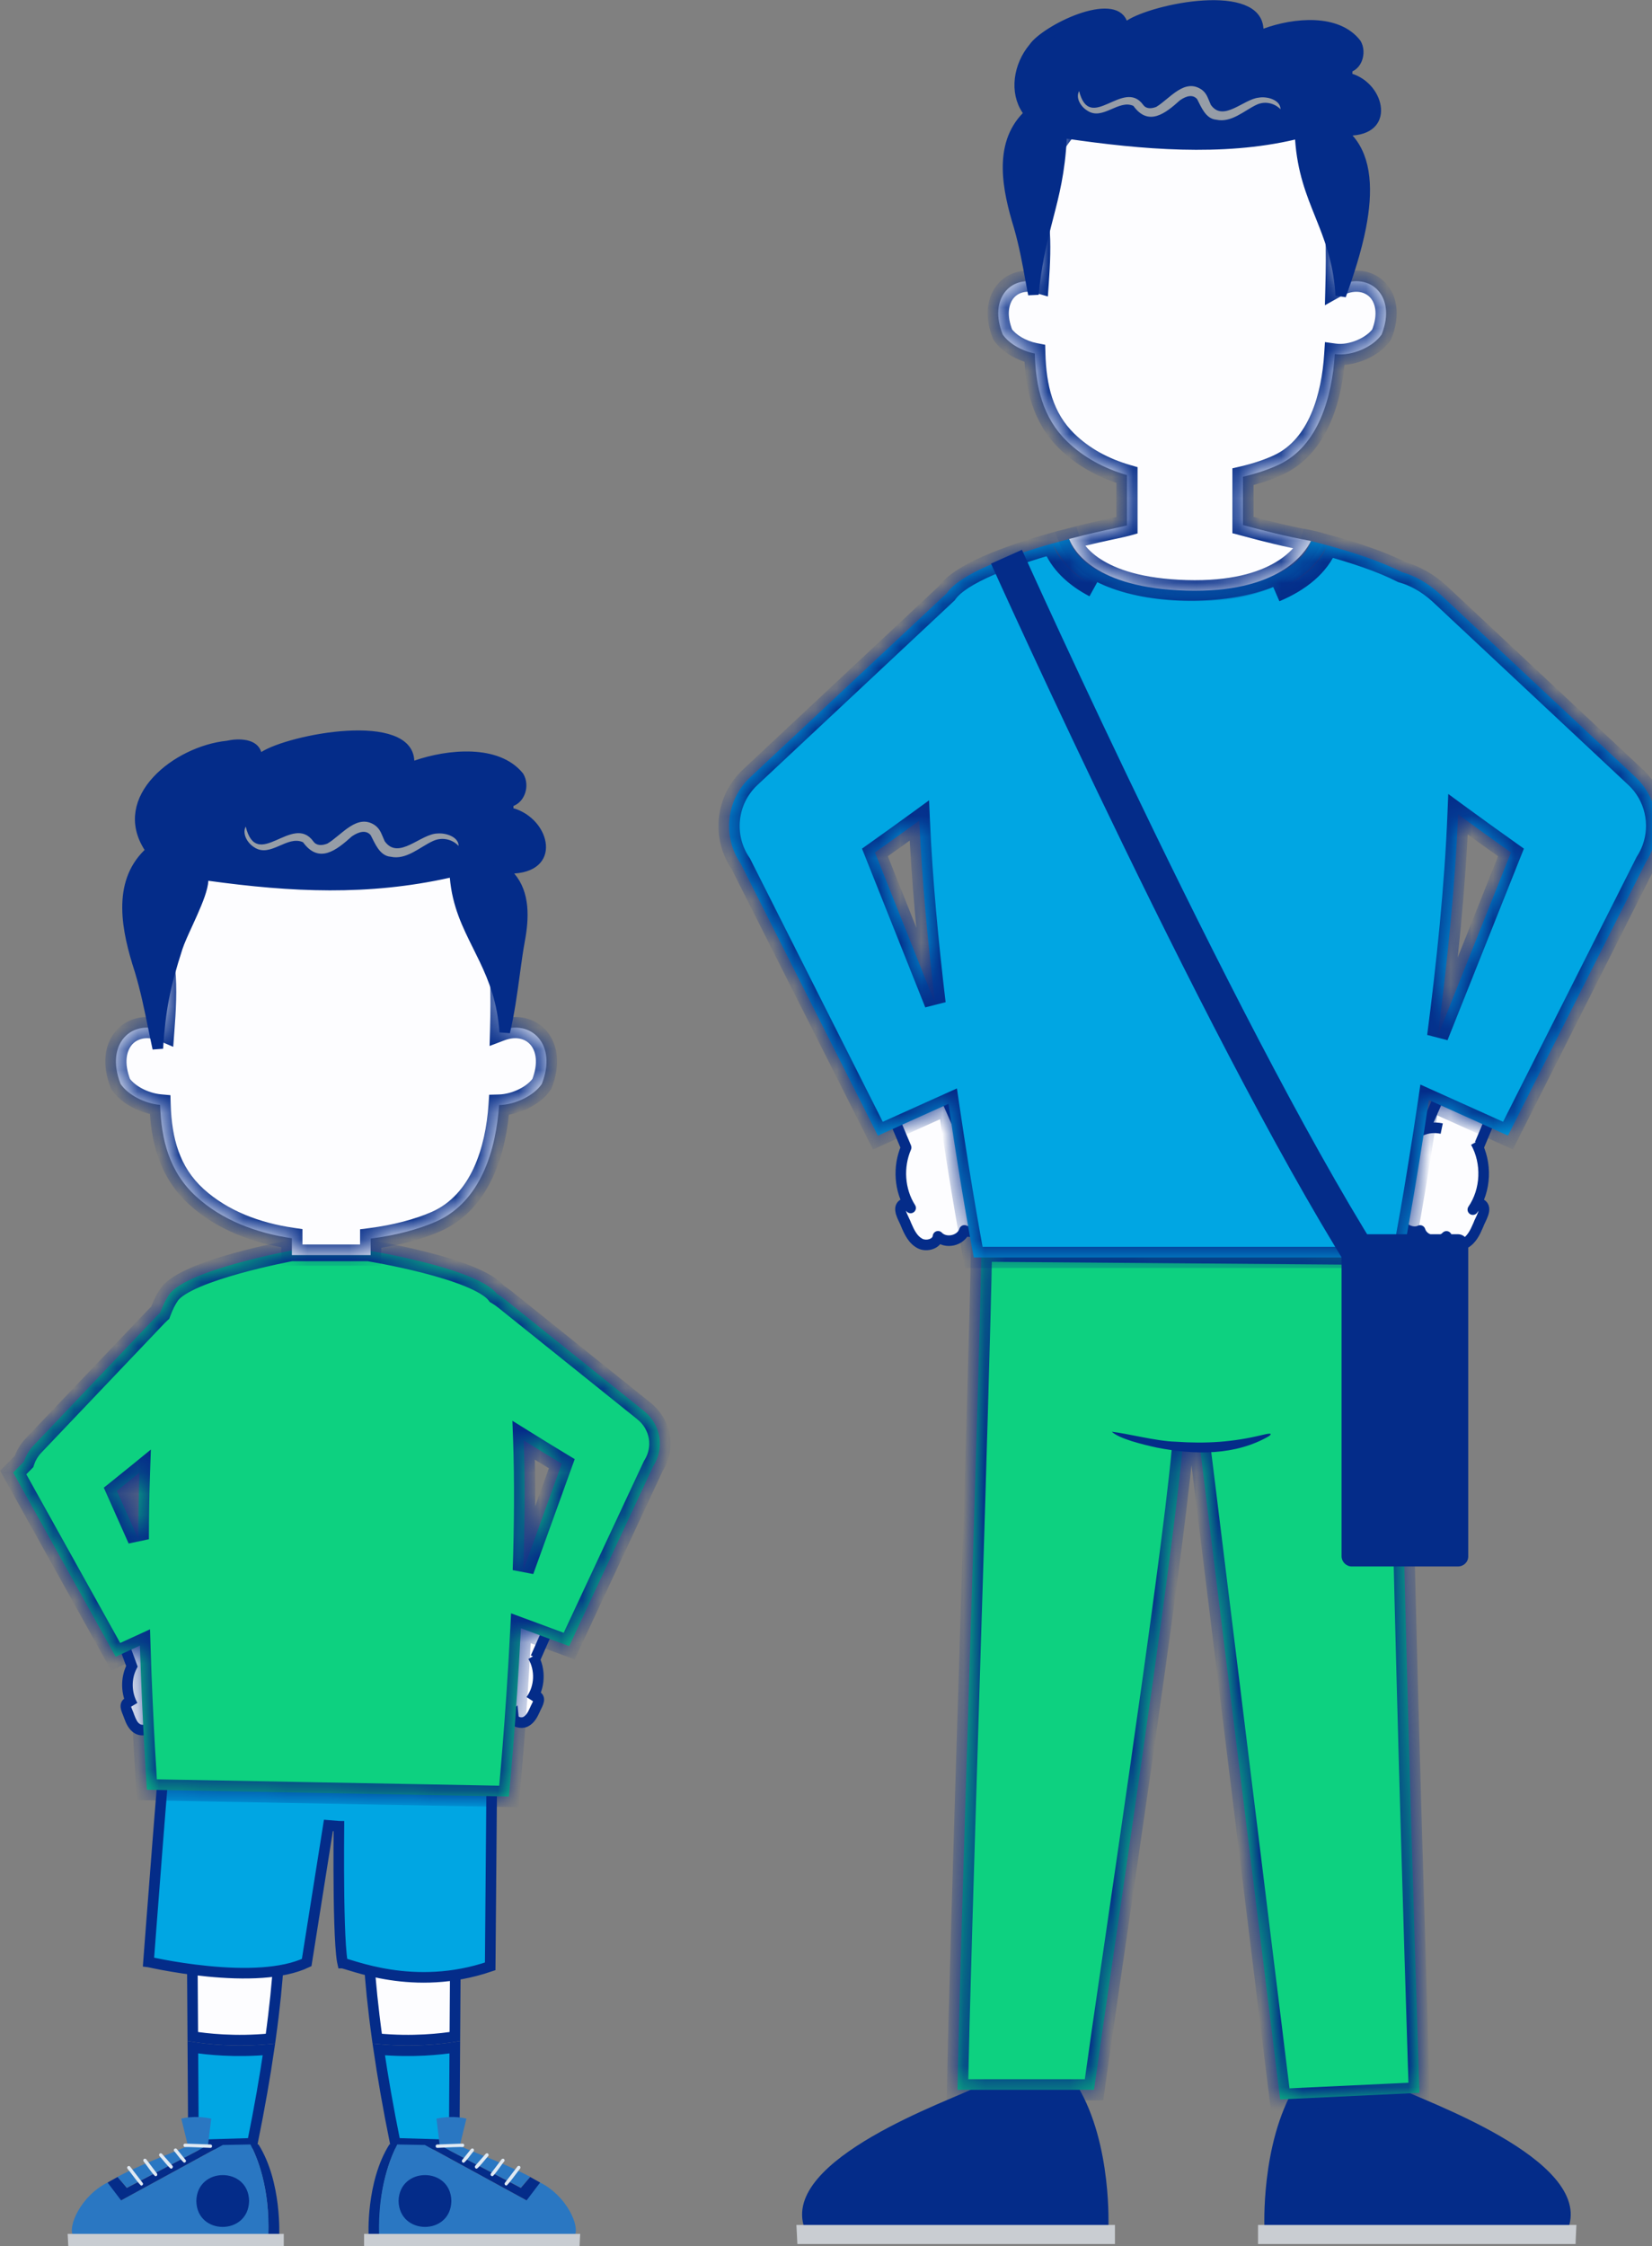 <svg width="78" height="106" viewBox="0 0 78 106" fill="none" xmlns="http://www.w3.org/2000/svg">
<rect x="0" y="0" width="78" height="106" fill="#808080" stroke="none"/>
<g clip-path="url(#clip0_154_33448)">
<path d="M45.977 98.541C45.011 99.073 36.819 101.88 37.984 105.139L52.332 105.163C52.332 105.163 52.524 101.188 50.879 98.445L45.977 98.541Z" fill="#042C89"/>
<path d="M37.601 104.995H52.643V105.893H37.648C37.648 105.885 37.601 104.939 37.601 104.995Z" fill="#C9CDD2"/>
<path d="M66.058 98.541C67.024 99.073 75.216 101.88 74.05 105.139L59.702 105.163C59.702 105.163 59.511 101.188 61.155 98.445L66.058 98.541Z" fill="#042C89"/>
<path d="M74.433 104.995H59.398V105.893H74.393C74.385 105.885 74.433 104.939 74.433 104.995Z" fill="#C9CDD2"/>
<mask id="path-5-inside-1_154_33448" fill="white">
<path d="M55.822 68.444C55.255 74.486 52.485 92.605 51.654 98.615H45.211C45.291 92.955 46.257 64.7 46.337 59.039L66.21 59.198C65.739 59.508 67.016 98.758 67.016 98.758L60.445 99.068L56.669 68.388"/>
</mask>
<path d="M55.822 68.444C55.255 74.486 52.485 92.605 51.654 98.615H45.211C45.291 92.955 46.257 64.7 46.337 59.039L66.21 59.198C65.739 59.508 67.016 98.758 67.016 98.758L60.445 99.068L56.669 68.388" fill="#0DD180"/>
<path d="M51.654 98.615V99.115H52.09L52.15 98.684L51.654 98.615ZM45.211 98.615L44.711 98.608L44.704 99.115H45.211V98.615ZM46.337 59.039L46.341 58.539L45.844 58.535L45.837 59.032L46.337 59.039ZM66.21 59.198L66.485 59.616L67.859 58.711L66.214 58.698L66.21 59.198ZM67.016 98.758L67.04 99.258L67.532 99.234L67.516 98.742L67.016 98.758ZM60.445 99.068L59.949 99.129L60.006 99.59L60.469 99.568L60.445 99.068ZM55.324 68.397C54.759 74.425 51.992 92.514 51.159 98.547L52.15 98.684C52.977 92.695 55.752 74.547 56.32 68.491L55.324 68.397ZM51.654 98.115H45.211V99.115H51.654V98.115ZM45.711 98.622C45.751 95.797 46.012 87.325 46.274 78.843C46.535 70.367 46.797 61.882 46.837 59.046L45.837 59.032C45.797 61.857 45.536 70.329 45.274 78.812C45.013 87.287 44.751 95.772 44.711 98.608L45.711 98.622ZM46.333 59.539L66.206 59.698L66.214 58.698L46.341 58.539L46.333 59.539ZM65.935 58.78C65.817 58.858 65.765 58.962 65.75 58.994C65.728 59.039 65.715 59.081 65.707 59.108C65.692 59.163 65.682 59.221 65.675 59.271C65.661 59.375 65.651 59.51 65.642 59.666C65.625 59.982 65.615 60.429 65.609 60.982C65.599 62.091 65.611 63.655 65.637 65.517C65.691 69.244 65.806 74.181 65.937 79.108C66.067 84.034 66.212 88.951 66.324 92.636C66.381 94.478 66.429 96.013 66.463 97.087C66.48 97.624 66.493 98.046 66.502 98.333C66.507 98.477 66.511 98.588 66.513 98.662C66.514 98.699 66.515 98.727 66.516 98.746C66.516 98.755 66.516 98.763 66.516 98.767C66.517 98.77 66.517 98.772 66.517 98.773C66.517 98.773 66.517 98.774 66.517 98.774C66.517 98.774 66.517 98.775 67.016 98.758C67.516 98.742 67.516 98.742 67.516 98.742C67.516 98.741 67.516 98.741 67.516 98.74C67.516 98.739 67.516 98.737 67.516 98.735C67.516 98.73 67.516 98.723 67.515 98.714C67.515 98.695 67.514 98.667 67.513 98.629C67.51 98.555 67.507 98.445 67.502 98.301C67.493 98.014 67.479 97.592 67.462 97.055C67.428 95.982 67.38 94.447 67.324 92.605C67.212 88.921 67.067 84.006 66.936 79.081C66.806 74.156 66.691 69.223 66.637 65.503C66.611 63.642 66.599 62.088 66.609 60.992C66.615 60.442 66.625 60.014 66.641 59.721C66.649 59.572 66.658 59.469 66.666 59.407C66.671 59.373 66.673 59.366 66.671 59.374C66.67 59.377 66.664 59.4 66.649 59.431C66.641 59.448 66.596 59.543 66.485 59.616L65.935 58.78ZM66.993 98.259L60.422 98.569L60.469 99.568L67.04 99.258L66.993 98.259ZM60.941 99.007L57.165 68.327L56.172 68.45L59.949 99.129L60.941 99.007Z" fill="#042C89" mask="url(#path-5-inside-1_154_33448)"/>
<path d="M52.492 67.562C53.219 67.642 54.6 68.008 55.502 68.032C56.971 68.135 58.217 68.047 59.566 67.722C59.718 67.69 60.181 67.562 59.918 67.769C58.345 68.683 56.428 68.668 54.616 68.31C53.929 68.159 52.852 67.896 52.492 67.562Z" fill="#042C89"/>
<path fill-rule="evenodd" clip-rule="evenodd" d="M42.783 54.149C42.315 53.031 41.09 50.119 41 49.978L43.427 49L45.306 53.28C46.242 53.563 46.831 54.707 47.212 55.573C47.483 56.082 47.803 56.782 47.379 57.291C47.18 57.521 46.788 57.593 46.557 57.394C46.573 57.879 45.974 58.268 45.535 58.062C45.383 58.555 44.641 58.714 44.289 58.34C44.257 58.698 43.746 58.849 43.427 58.674C43.1 58.499 42.932 58.141 42.788 57.807C42.768 57.744 42.73 57.666 42.69 57.581C42.558 57.306 42.392 56.959 42.66 56.813C42.793 56.774 42.909 56.882 42.995 57.002C42.462 56.166 42.389 55.06 42.783 54.149Z" fill="#FDFDFF"/>
<path d="M41 49.978L40.907 49.746C40.838 49.774 40.785 49.831 40.762 49.902C40.739 49.973 40.749 50.05 40.789 50.112L41 49.978ZM42.783 54.149L43.013 54.249C43.04 54.186 43.04 54.115 43.014 54.053L42.783 54.149ZM43.427 49L43.656 48.9C43.602 48.776 43.459 48.718 43.334 48.768L43.427 49ZM45.306 53.28L45.077 53.381C45.106 53.448 45.163 53.498 45.233 53.52L45.306 53.28ZM47.212 55.573L46.983 55.674C46.985 55.68 46.988 55.685 46.991 55.691L47.212 55.573ZM47.379 57.291L47.568 57.454L47.572 57.45L47.379 57.291ZM46.557 57.394L46.72 57.204C46.645 57.139 46.538 57.126 46.449 57.168C46.359 57.211 46.304 57.303 46.307 57.402L46.557 57.394ZM45.535 58.062L45.641 57.836C45.576 57.805 45.5 57.804 45.434 57.833C45.368 57.862 45.317 57.919 45.296 57.988L45.535 58.062ZM44.289 58.34L44.471 58.169C44.404 58.097 44.301 58.072 44.208 58.104C44.115 58.136 44.049 58.22 44.04 58.318L44.289 58.34ZM43.427 58.674L43.547 58.455L43.545 58.453L43.427 58.674ZM42.788 57.807L42.55 57.885C42.553 57.892 42.556 57.899 42.559 57.906L42.788 57.807ZM42.69 57.581L42.464 57.689L42.69 57.581ZM42.66 56.813L42.589 56.574C42.572 56.579 42.556 56.586 42.541 56.594L42.66 56.813ZM42.995 57.002L42.792 57.148C42.871 57.258 43.023 57.285 43.135 57.209C43.248 57.133 43.279 56.982 43.206 56.868L42.995 57.002ZM40.789 50.112C40.788 50.111 40.808 50.15 40.855 50.255C40.898 50.348 40.954 50.477 41.022 50.632C41.156 50.941 41.332 51.352 41.52 51.795C41.895 52.68 42.318 53.687 42.553 54.246L43.014 54.053C42.779 53.493 42.356 52.486 41.98 51.6C41.792 51.157 41.615 50.744 41.48 50.432C41.413 50.277 41.355 50.146 41.311 50.049C41.273 49.963 41.234 49.88 41.211 49.843L40.789 50.112ZM43.334 48.768L40.907 49.746L41.093 50.21L43.521 49.232L43.334 48.768ZM45.535 53.18L43.656 48.9L43.198 49.1L45.077 53.381L45.535 53.18ZM47.441 55.473C47.248 55.035 46.997 54.513 46.669 54.061C46.343 53.611 45.921 53.205 45.378 53.041L45.233 53.52C45.627 53.638 45.967 53.945 46.265 54.355C46.56 54.762 46.794 55.244 46.983 55.674L47.441 55.473ZM47.572 57.45C47.848 57.118 47.871 56.73 47.801 56.383C47.732 56.041 47.569 55.711 47.432 55.456L46.991 55.691C47.126 55.944 47.258 56.218 47.311 56.481C47.363 56.738 47.334 56.954 47.187 57.131L47.572 57.45ZM46.394 57.584C46.576 57.74 46.809 57.78 47.016 57.751C47.221 57.721 47.426 57.619 47.568 57.454L47.19 57.127C47.133 57.193 47.042 57.242 46.944 57.256C46.847 57.27 46.769 57.246 46.72 57.204L46.394 57.584ZM45.428 58.288C45.745 58.437 46.097 58.363 46.353 58.197C46.609 58.03 46.818 57.737 46.807 57.386L46.307 57.402C46.312 57.536 46.23 57.68 46.08 57.778C45.931 57.875 45.764 57.893 45.641 57.836L45.428 58.288ZM44.107 58.511C44.358 58.778 44.729 58.839 45.041 58.77C45.353 58.701 45.665 58.489 45.774 58.135L45.296 57.988C45.253 58.127 45.118 58.241 44.933 58.282C44.748 58.322 44.572 58.276 44.471 58.169L44.107 58.511ZM43.307 58.893C43.538 59.02 43.821 59.023 44.049 58.942C44.278 58.862 44.511 58.671 44.538 58.362L44.04 58.318C44.036 58.367 43.998 58.43 43.883 58.471C43.768 58.511 43.636 58.503 43.547 58.455L43.307 58.893ZM42.559 57.906C42.697 58.228 42.894 58.672 43.309 58.894L43.545 58.453C43.306 58.326 43.167 58.054 43.018 57.708L42.559 57.906ZM42.464 57.689C42.508 57.779 42.536 57.84 42.55 57.885L43.026 57.73C42.999 57.647 42.953 57.552 42.915 57.473L42.464 57.689ZM42.541 56.594C42.423 56.658 42.34 56.754 42.297 56.873C42.258 56.985 42.262 57.098 42.279 57.192C42.31 57.372 42.403 57.56 42.464 57.689L42.915 57.473C42.845 57.326 42.788 57.204 42.771 57.106C42.763 57.06 42.768 57.042 42.769 57.039C42.769 57.039 42.768 57.041 42.767 57.041C42.767 57.042 42.77 57.039 42.78 57.033L42.541 56.594ZM43.198 56.857C43.148 56.786 43.076 56.701 42.983 56.639C42.885 56.574 42.746 56.527 42.589 56.574L42.732 57.053C42.724 57.056 42.714 57.056 42.705 57.054C42.699 57.053 42.7 57.051 42.708 57.057C42.716 57.062 42.728 57.072 42.744 57.089C42.759 57.105 42.775 57.125 42.792 57.148L43.198 56.857ZM42.554 54.05C42.128 55.034 42.205 56.228 42.784 57.137L43.206 56.868C42.718 56.104 42.65 55.086 43.013 54.249L42.554 54.05Z" fill="#042C89"/>
<path d="M71.585 49.978C71.473 50.153 69.621 54.581 69.621 54.581L67.138 53.603L69.158 49L71.585 49.978Z" fill="#FDFDFF" stroke="#042C89" stroke-width="0.5" stroke-linejoin="round"/>
<path d="M69.677 53.9C70.22 54.877 70.172 56.157 69.541 57.08C69.629 56.937 69.764 56.77 69.924 56.817C70.275 57.008 69.884 57.541 69.796 57.811C69.653 58.145 69.485 58.503 69.158 58.678C68.838 58.853 68.327 58.702 68.295 58.344C67.944 58.718 67.201 58.559 67.05 58.066C66.611 58.272 66.012 57.883 66.028 57.398C65.796 57.596 65.405 57.525 65.205 57.294C64.782 56.786 65.102 56.086 65.373 55.577C65.852 54.488 66.659 52.962 68.072 53.256" fill="#FDFDFF"/>
<path d="M69.677 53.9C70.22 54.877 70.172 56.157 69.541 57.08C69.629 56.937 69.764 56.77 69.924 56.817C70.275 57.008 69.884 57.541 69.796 57.811C69.653 58.145 69.485 58.503 69.158 58.678C68.838 58.853 68.327 58.702 68.295 58.344C67.944 58.718 67.201 58.559 67.05 58.066C66.611 58.272 66.012 57.883 66.028 57.398C65.796 57.596 65.405 57.525 65.205 57.294C64.782 56.786 65.102 56.086 65.373 55.577C65.852 54.488 66.659 52.962 68.072 53.256" stroke="#042C89" stroke-width="0.5" stroke-linejoin="round"/>
<mask id="path-13-inside-2_154_33448" fill="white">
<path fill-rule="evenodd" clip-rule="evenodd" d="M60.215 27.912C61.378 27.424 62.282 26.696 62.664 25.733C62.477 26.127 61.845 27.176 60.215 27.912ZM62.665 25.732C62.665 25.732 62.665 25.732 62.665 25.732C62.41 25.66 62.154 25.596 61.899 25.533C60.885 28.649 51.407 28.625 50.481 25.438C50.228 25.5 49.968 25.571 49.7 25.649C49.7 25.648 49.699 25.646 49.698 25.645C47.655 26.225 45.348 27.059 44.701 27.997L44.7 27.998L35.422 36.679C34.265 37.76 34.111 39.502 34.976 40.757L41.45 53.589L44.783 52.089C45.398 56.3 45.977 59.337 45.977 59.337H66.226C66.226 59.337 66.83 56.212 67.463 51.907L71.2 53.588L77.715 40.675C77.838 40.484 77.939 40.283 78.017 40.075L78.034 40.041L78.031 40.038C78.444 38.894 78.17 37.56 77.22 36.672L67.95 27.998C67.377 27.486 66.782 27.165 66.193 27C65.226 26.503 63.921 26.075 62.665 25.732ZM49.72 25.703C50.042 26.55 50.747 27.214 51.672 27.695C50.464 26.99 49.95 26.102 49.72 25.703ZM41.31 40.226C41.968 39.76 42.679 39.249 43.407 38.719C43.529 41.527 43.814 44.531 44.152 47.352L41.31 40.226ZM68.842 38.425C68.706 41.835 68.317 45.556 67.88 48.902L71.342 40.226C70.564 39.675 69.71 39.06 68.842 38.425Z"/>
</mask>
<path fill-rule="evenodd" clip-rule="evenodd" d="M60.215 27.912C61.378 27.424 62.282 26.696 62.664 25.733C62.477 26.127 61.845 27.176 60.215 27.912ZM62.665 25.732C62.665 25.732 62.665 25.732 62.665 25.732C62.41 25.66 62.154 25.596 61.899 25.533C60.885 28.649 51.407 28.625 50.481 25.438C50.228 25.5 49.968 25.571 49.7 25.649C49.7 25.648 49.699 25.646 49.698 25.645C47.655 26.225 45.348 27.059 44.701 27.997L44.7 27.998L35.422 36.679C34.265 37.76 34.111 39.502 34.976 40.757L41.45 53.589L44.783 52.089C45.398 56.3 45.977 59.337 45.977 59.337H66.226C66.226 59.337 66.83 56.212 67.463 51.907L71.2 53.588L77.715 40.675C77.838 40.484 77.939 40.283 78.017 40.075L78.034 40.041L78.031 40.038C78.444 38.894 78.17 37.56 77.22 36.672L67.95 27.998C67.377 27.486 66.782 27.165 66.193 27C65.226 26.503 63.921 26.075 62.665 25.732ZM49.72 25.703C50.042 26.55 50.747 27.214 51.672 27.695C50.464 26.99 49.95 26.102 49.72 25.703ZM41.31 40.226C41.968 39.76 42.679 39.249 43.407 38.719C43.529 41.527 43.814 44.531 44.152 47.352L41.31 40.226ZM68.842 38.425C68.706 41.835 68.317 45.556 67.88 48.902L71.342 40.226C70.564 39.675 69.71 39.06 68.842 38.425Z" fill="#00A6E3"/>
<path d="M60.215 27.912L60.009 27.456L60.408 28.373L60.215 27.912ZM62.664 25.733L63.129 25.918L62.213 25.518L62.664 25.733ZM62.665 25.732L62.213 25.519L61.959 26.057L62.533 26.214L62.665 25.732ZM62.665 25.732L63.117 25.945L63.37 25.41L62.8 25.25L62.665 25.732ZM61.899 25.533L62.02 25.048L61.568 24.935L61.423 25.378L61.899 25.533ZM50.481 25.438L50.961 25.298L50.827 24.836L50.36 24.952L50.481 25.438ZM49.7 25.649L49.229 25.818L49.388 26.261L49.84 26.129L49.7 25.649ZM49.698 25.645L50.169 25.477L50.012 25.036L49.562 25.163L49.698 25.645ZM44.701 27.997L45.034 28.37L45.078 28.33L45.112 28.281L44.701 27.997ZM44.7 27.998L44.366 27.625L44.358 27.633L44.7 27.998ZM35.422 36.679L35.763 37.045L35.763 37.045L35.422 36.679ZM34.976 40.757L35.422 40.531L35.407 40.501L35.388 40.473L34.976 40.757ZM41.45 53.589L41.004 53.814L41.219 54.241L41.655 54.045L41.45 53.589ZM44.783 52.089L45.278 52.017L45.182 51.361L44.578 51.633L44.783 52.089ZM45.977 59.337L45.486 59.431L45.564 59.837H45.977V59.337ZM66.226 59.337V59.837H66.639L66.717 59.432L66.226 59.337ZM67.463 51.907L67.668 51.451L67.064 51.179L66.968 51.834L67.463 51.907ZM71.2 53.588L70.995 54.044L71.431 54.24L71.646 53.813L71.2 53.588ZM77.715 40.675L77.295 40.403L77.281 40.426L77.268 40.45L77.715 40.675ZM78.017 40.075L77.571 39.85L77.559 39.874L77.549 39.9L78.017 40.075ZM78.034 40.041L78.481 40.266L78.642 39.946L78.391 39.691L78.034 40.041ZM78.031 40.038L77.561 39.868L77.454 40.164L77.674 40.388L78.031 40.038ZM77.22 36.672L76.878 37.037L76.879 37.037L77.22 36.672ZM67.95 27.998L68.292 27.633L68.283 27.625L67.95 27.998ZM66.193 27L65.965 27.445L66.01 27.467L66.058 27.481L66.193 27ZM49.72 25.703L50.153 25.453L49.252 25.88L49.72 25.703ZM51.672 27.695L51.441 28.138L51.924 27.263L51.672 27.695ZM43.407 38.719L43.907 38.697L43.867 37.766L43.113 38.315L43.407 38.719ZM41.31 40.226L41.021 39.818L40.7 40.046L40.846 40.411L41.31 40.226ZM44.152 47.352L43.687 47.537L44.648 47.293L44.152 47.352ZM67.88 48.902L67.385 48.837L68.345 49.087L67.88 48.902ZM68.842 38.425L69.137 38.021L68.38 37.467L68.342 38.405L68.842 38.425ZM71.342 40.226L71.806 40.411L71.952 40.046L71.631 39.818L71.342 40.226ZM60.408 28.373C61.637 27.858 62.677 27.055 63.129 25.918L62.2 25.549C61.886 26.338 61.12 26.99 60.021 27.451L60.408 28.373ZM60.42 28.368C62.179 27.573 62.888 26.426 63.116 25.949L62.213 25.518C62.066 25.828 61.511 26.778 60.009 27.456L60.42 28.368ZM63.117 25.945L63.117 25.945L62.213 25.518L62.213 25.519L63.117 25.945ZM62.8 25.25C62.536 25.176 62.274 25.111 62.02 25.048L61.778 26.018C62.035 26.082 62.283 26.144 62.53 26.213L62.8 25.25ZM61.423 25.378C61.242 25.937 60.641 26.444 59.644 26.812C58.668 27.172 57.422 27.357 56.16 27.349C54.897 27.342 53.658 27.144 52.694 26.77C51.711 26.388 51.127 25.87 50.961 25.298L50.001 25.577C50.298 26.599 51.246 27.28 52.332 27.702C53.438 28.131 54.805 28.342 56.154 28.349C57.504 28.357 58.875 28.162 59.99 27.75C61.084 27.346 62.049 26.687 62.374 25.688L61.423 25.378ZM50.36 24.952C50.101 25.017 49.834 25.089 49.56 25.169L49.84 26.129C50.102 26.053 50.356 25.984 50.602 25.923L50.36 24.952ZM49.227 25.812C49.228 25.814 49.228 25.815 49.229 25.816C49.229 25.817 49.229 25.818 49.229 25.818L50.171 25.48C50.169 25.477 50.17 25.478 50.169 25.477L49.227 25.812ZM45.112 28.281C45.221 28.124 45.424 27.939 45.739 27.735C46.048 27.536 46.434 27.338 46.876 27.145C47.76 26.759 48.823 26.413 49.835 26.125L49.562 25.163C48.53 25.456 47.419 25.817 46.476 26.228C46.005 26.434 45.566 26.657 45.196 26.895C44.832 27.13 44.505 27.401 44.289 27.713L45.112 28.281ZM45.032 28.371L45.034 28.37L44.368 27.624L44.366 27.625L45.032 28.371ZM35.763 37.045L45.041 28.363L44.358 27.633L35.08 36.314L35.763 37.045ZM35.388 40.473C34.66 39.418 34.791 37.953 35.763 37.045L35.08 36.314C33.739 37.567 33.561 39.586 34.564 41.041L35.388 40.473ZM41.896 53.364L35.422 40.531L34.529 40.982L41.004 53.814L41.896 53.364ZM44.578 51.633L41.245 53.133L41.655 54.045L44.988 52.545L44.578 51.633ZM45.977 59.337C46.469 59.244 46.469 59.244 46.469 59.244C46.469 59.244 46.469 59.244 46.469 59.244C46.469 59.244 46.469 59.243 46.469 59.243C46.468 59.243 46.468 59.242 46.468 59.242C46.468 59.24 46.468 59.238 46.467 59.235C46.466 59.23 46.464 59.221 46.462 59.21C46.458 59.187 46.451 59.152 46.443 59.107C46.426 59.016 46.401 58.882 46.369 58.708C46.306 58.358 46.214 57.849 46.104 57.208C45.883 55.925 45.585 54.117 45.278 52.017L44.288 52.161C44.597 54.272 44.896 56.089 45.118 57.377C45.23 58.022 45.321 58.535 45.386 58.887C45.418 59.063 45.443 59.199 45.46 59.291C45.468 59.337 45.475 59.371 45.48 59.395C45.482 59.407 45.483 59.416 45.485 59.422C45.485 59.425 45.486 59.427 45.486 59.429C45.486 59.429 45.486 59.43 45.486 59.431C45.486 59.431 45.486 59.431 45.486 59.431C45.486 59.431 45.486 59.431 45.486 59.431C45.486 59.431 45.486 59.431 45.977 59.337ZM66.226 58.837H45.977V59.837H66.226V58.837ZM66.968 51.834C66.652 53.982 66.344 55.835 66.115 57.151C66 57.809 65.905 58.332 65.839 58.691C65.805 58.87 65.78 59.009 65.762 59.102C65.753 59.148 65.746 59.184 65.742 59.207C65.74 59.219 65.738 59.228 65.737 59.234C65.736 59.237 65.736 59.239 65.736 59.241C65.735 59.241 65.735 59.242 65.735 59.242C65.735 59.242 65.735 59.242 65.735 59.242C65.735 59.243 65.735 59.243 65.735 59.243C65.735 59.243 65.735 59.243 66.226 59.337C66.717 59.432 66.717 59.432 66.717 59.432C66.717 59.432 66.717 59.432 66.717 59.432C66.717 59.432 66.717 59.432 66.717 59.432C66.717 59.431 66.717 59.431 66.718 59.43C66.718 59.428 66.718 59.426 66.719 59.423C66.72 59.416 66.722 59.407 66.724 59.395C66.729 59.371 66.736 59.335 66.745 59.288C66.762 59.193 66.789 59.053 66.822 58.873C66.889 58.511 66.984 57.984 67.1 57.323C67.33 56 67.64 54.138 67.957 51.98L66.968 51.834ZM71.405 53.132L67.668 51.451L67.258 52.363L70.995 54.044L71.405 53.132ZM77.268 40.45L70.753 53.363L71.646 53.813L78.161 40.9L77.268 40.45ZM77.549 39.9C77.484 40.074 77.399 40.243 77.295 40.403L78.134 40.947C78.278 40.726 78.395 40.492 78.485 40.251L77.549 39.9ZM77.588 39.816L77.571 39.85L78.464 40.3L78.481 40.266L77.588 39.816ZM77.674 40.388L77.678 40.392L78.391 39.691L78.388 39.687L77.674 40.388ZM76.879 37.037C77.677 37.783 77.908 38.905 77.561 39.868L78.501 40.208C78.98 38.883 78.663 37.336 77.561 36.306L76.879 37.037ZM67.608 28.363L76.878 37.037L77.561 36.307L68.291 27.633L67.608 28.363ZM66.058 27.481C66.567 27.624 67.096 27.905 67.617 28.371L68.283 27.625C67.659 27.067 66.997 26.706 66.329 26.518L66.058 27.481ZM62.533 26.214C63.781 26.555 65.045 26.973 65.965 27.445L66.422 26.555C65.407 26.034 64.062 25.595 62.797 25.25L62.533 26.214ZM49.252 25.88C49.632 26.879 50.448 27.621 51.441 28.138L51.903 27.251C51.047 26.806 50.452 26.222 50.187 25.525L49.252 25.88ZM49.286 25.952C49.531 26.376 50.098 27.356 51.42 28.127L51.924 27.263C50.829 26.624 50.369 25.828 50.153 25.453L49.286 25.952ZM43.113 38.315C42.386 38.844 41.677 39.354 41.021 39.818L41.599 40.634C42.259 40.167 42.972 39.655 43.702 39.123L43.113 38.315ZM44.648 47.293C44.312 44.479 44.028 41.489 43.907 38.697L42.908 38.741C43.031 41.566 43.317 44.583 43.655 47.411L44.648 47.293ZM40.846 40.411L43.687 47.537L44.616 47.167L41.775 40.041L40.846 40.411ZM68.376 48.967C68.814 45.613 69.204 41.876 69.342 38.445L68.342 38.405C68.207 41.794 67.82 45.499 67.385 48.837L68.376 48.967ZM70.878 40.041L67.416 48.717L68.345 49.087L71.806 40.411L70.878 40.041ZM68.547 38.828C69.417 39.465 70.272 40.081 71.053 40.634L71.631 39.818C70.855 39.269 70.004 38.656 69.137 38.021L68.547 38.828Z" fill="#042C89" mask="url(#path-13-inside-2_154_33448)"/>
<path d="M49.139 15.816C48.65 15.678 48.362 15.483 48.207 15.296C48.029 15.08 48.014 14.863 48.077 14.693C48.144 14.515 48.301 14.373 48.502 14.328C48.676 14.288 48.905 14.319 49.151 14.507L49.139 15.816Z" fill="#FDFDFF" stroke="#042C89" stroke-width="0.5"/>
<path d="M63.143 15.69L63.3 14.457C63.654 14.153 63.928 14.113 64.095 14.154C64.272 14.198 64.407 14.349 64.445 14.562C64.482 14.773 64.419 15.037 64.188 15.262C63.991 15.453 63.66 15.626 63.143 15.69Z" fill="#FDFDFF" stroke="#042C89" stroke-width="0.5"/>
<mask id="path-17-inside-3_154_33448" fill="white">
<path fill-rule="evenodd" clip-rule="evenodd" d="M63.023 16.711C62.898 18.676 62.276 21.046 60.364 21.936C59.889 22.157 59.319 22.35 58.688 22.497V24.777L58.894 24.832C59.703 25.047 60.652 25.299 61.897 25.528C61.61 26.116 60.348 28 56.005 27.873C51.693 27.746 50.695 25.989 50.48 25.433C51.435 25.182 52.155 25.028 52.634 24.926L52.634 24.926C52.903 24.868 53.096 24.827 53.211 24.794V22.42C52.156 22.111 51.171 21.599 50.376 20.823C49.232 19.71 48.9 18.251 48.859 16.682C48.244 16.562 47.635 16.212 47.342 15.782C46.668 14.101 47.719 12.969 49.02 13.34C49.085 12.424 49.127 11.525 49.05 10.687C49.05 10.655 49.05 10.623 49.049 10.59C49.041 9.875 49.033 9.153 49.186 8.445C50.072 3.993 56.181 2.784 59.981 4.812C63.171 6.718 63.16 10.257 63.078 13.542C64.579 12.704 65.991 13.898 65.235 15.782C64.83 16.378 63.817 16.819 63.023 16.711Z"/>
</mask>
<path fill-rule="evenodd" clip-rule="evenodd" d="M63.023 16.711C62.898 18.676 62.276 21.046 60.364 21.936C59.889 22.157 59.319 22.35 58.688 22.497V24.777L58.894 24.832C59.703 25.047 60.652 25.299 61.897 25.528C61.61 26.116 60.348 28 56.005 27.873C51.693 27.746 50.695 25.989 50.48 25.433C51.435 25.182 52.155 25.028 52.634 24.926L52.634 24.926C52.903 24.868 53.096 24.827 53.211 24.794V22.42C52.156 22.111 51.171 21.599 50.376 20.823C49.232 19.71 48.9 18.251 48.859 16.682C48.244 16.562 47.635 16.212 47.342 15.782C46.668 14.101 47.719 12.969 49.02 13.34C49.085 12.424 49.127 11.525 49.05 10.687C49.05 10.655 49.05 10.623 49.049 10.59C49.041 9.875 49.033 9.153 49.186 8.445C50.072 3.993 56.181 2.784 59.981 4.812C63.171 6.718 63.16 10.257 63.078 13.542C64.579 12.704 65.991 13.898 65.235 15.782C64.83 16.378 63.817 16.819 63.023 16.711Z" fill="#FDFDFF"/>
<path d="M60.364 21.936L60.575 22.39L60.576 22.39L60.364 21.936ZM63.023 16.711L63.09 16.216L62.558 16.144L62.524 16.68L63.023 16.711ZM58.688 22.497L58.575 22.01L58.188 22.1V22.497H58.688ZM58.688 24.777H58.188V25.162L58.56 25.26L58.688 24.777ZM58.894 24.832L59.023 24.349L59.023 24.349L58.894 24.832ZM61.897 25.528L62.346 25.747L62.636 25.155L61.988 25.036L61.897 25.528ZM56.005 27.873L55.99 28.373L55.99 28.373L56.005 27.873ZM50.48 25.433L50.353 24.949L49.811 25.091L50.013 25.613L50.48 25.433ZM52.634 24.926L52.738 25.415L52.742 25.414L52.634 24.926ZM52.634 24.926L52.529 24.437L52.526 24.438L52.634 24.926ZM53.211 24.794L53.348 25.275L53.711 25.172V24.794H53.211ZM53.211 22.42H53.711V22.045L53.351 21.94L53.211 22.42ZM50.376 20.823L50.725 20.465L50.725 20.465L50.376 20.823ZM48.859 16.682L49.359 16.669L49.348 16.269L48.955 16.192L48.859 16.682ZM47.342 15.782L46.878 15.968L46.898 16.019L46.929 16.064L47.342 15.782ZM49.02 13.34L48.883 13.821L49.476 13.99L49.519 13.375L49.02 13.34ZM49.05 10.687L48.55 10.692L48.551 10.712L48.552 10.732L49.05 10.687ZM49.049 10.59L49.549 10.585L49.049 10.59ZM49.186 8.445L49.675 8.551L49.676 8.543L49.186 8.445ZM59.981 4.812L60.237 4.383L60.227 4.376L60.216 4.371L59.981 4.812ZM63.078 13.542L62.578 13.529L62.556 14.405L63.321 13.978L63.078 13.542ZM65.235 15.782L65.649 16.064L65.679 16.019L65.699 15.968L65.235 15.782ZM60.576 22.39C61.675 21.877 62.381 20.948 62.823 19.925C63.264 18.905 63.458 17.759 63.522 16.743L62.524 16.68C62.464 17.628 62.284 18.65 61.905 19.528C61.526 20.404 60.965 21.105 60.153 21.483L60.576 22.39ZM58.802 22.984C59.46 22.83 60.064 22.628 60.575 22.39L60.154 21.483C59.715 21.687 59.178 21.869 58.575 22.01L58.802 22.984ZM58.188 22.497V24.777H59.188V22.497H58.188ZM58.56 25.26L58.766 25.315L59.023 24.349L58.817 24.294L58.56 25.26ZM58.766 25.315C59.576 25.53 60.541 25.787 61.807 26.02L61.988 25.036C60.763 24.811 59.83 24.563 59.023 24.349L58.766 25.315ZM61.448 25.308C61.34 25.53 61.014 26.068 60.218 26.539C59.42 27.01 58.117 27.435 56.019 27.373L55.99 28.373C58.236 28.439 59.735 27.985 60.727 27.399C61.719 26.813 62.167 26.114 62.346 25.747L61.448 25.308ZM56.02 27.373C53.929 27.312 52.697 26.857 51.977 26.393C51.262 25.934 51.021 25.446 50.946 25.252L50.013 25.613C50.154 25.976 50.519 26.645 51.435 27.234C52.346 27.821 53.769 28.308 55.99 28.373L56.02 27.373ZM50.606 25.916C51.551 25.669 52.262 25.517 52.738 25.415L52.529 24.437C52.049 24.54 51.32 24.695 50.353 24.949L50.606 25.916ZM52.742 25.414L52.742 25.414L52.526 24.438L52.526 24.438L52.742 25.414ZM52.739 25.415C52.998 25.359 53.213 25.314 53.348 25.275L53.074 24.314C52.979 24.34 52.809 24.377 52.529 24.437L52.739 25.415ZM53.711 24.794V22.42H52.711V24.794H53.711ZM50.027 21.181C50.892 22.025 51.954 22.573 53.071 22.9L53.351 21.94C52.358 21.65 51.45 21.173 50.725 20.465L50.027 21.181ZM48.359 16.695C48.402 18.32 48.748 19.935 50.027 21.182L50.725 20.465C49.717 19.484 49.398 18.182 49.359 16.669L48.359 16.695ZM48.955 16.192C48.43 16.089 47.954 15.793 47.755 15.501L46.929 16.064C47.315 16.632 48.058 17.035 48.763 17.173L48.955 16.192ZM47.806 15.596C47.515 14.871 47.632 14.365 47.838 14.095C48.039 13.832 48.404 13.684 48.883 13.821L49.157 12.859C48.335 12.625 47.525 12.857 47.043 13.488C46.567 14.112 46.495 15.012 46.878 15.968L47.806 15.596ZM48.552 10.732C48.625 11.527 48.586 12.392 48.522 13.305L49.519 13.375C49.584 12.457 49.629 11.523 49.548 10.642L48.552 10.732ZM48.549 10.596C48.55 10.628 48.55 10.66 48.55 10.692L49.55 10.682C49.55 10.649 49.55 10.617 49.549 10.585L48.549 10.596ZM48.697 8.339C48.531 9.111 48.541 9.89 48.549 10.596L49.549 10.585C49.541 9.86 49.536 9.194 49.675 8.551L48.697 8.339ZM60.216 4.371C58.193 3.291 55.58 3.08 53.353 3.718C51.12 4.358 49.186 5.884 48.696 8.347L49.676 8.543C50.072 6.554 51.636 5.25 53.628 4.679C55.627 4.107 57.969 4.305 59.746 5.253L60.216 4.371ZM63.578 13.554C63.619 11.921 63.647 10.148 63.242 8.538C62.831 6.904 61.969 5.417 60.237 4.383L59.725 5.241C61.183 6.112 61.911 7.348 62.272 8.782C62.638 10.239 62.619 11.878 62.578 13.529L63.578 13.554ZM65.699 15.968C66.129 14.897 65.984 13.892 65.35 13.281C64.712 12.667 63.734 12.603 62.834 13.105L63.321 13.978C63.923 13.643 64.402 13.757 64.656 14.002C64.914 14.25 65.097 14.783 64.771 15.596L65.699 15.968ZM62.956 17.207C63.462 17.275 64.006 17.168 64.47 16.971C64.932 16.775 65.376 16.464 65.649 16.064L64.822 15.501C64.689 15.697 64.424 15.904 64.079 16.05C63.738 16.195 63.378 16.255 63.09 16.216L62.956 17.207Z" fill="#042C89" mask="url(#path-17-inside-3_154_33448)"/>
<path d="M48.792 13.888C48.744 13.642 48.7 13.397 48.655 13.151L48.654 13.146C48.511 12.36 48.365 11.561 48.118 10.698L48.118 10.698L48.117 10.694C47.847 9.815 47.602 8.855 47.596 7.94C47.589 7.031 47.817 6.186 48.472 5.511L48.615 5.364L48.499 5.195C47.908 4.341 48.097 3.107 48.804 2.262L48.812 2.252L48.819 2.242C48.939 2.065 49.227 1.816 49.631 1.559C50.027 1.308 50.509 1.066 50.989 0.896C51.472 0.724 51.933 0.633 52.295 0.66C52.649 0.687 52.869 0.82 52.973 1.069L53.089 1.347L53.341 1.181C53.613 1.002 54.13 0.794 54.773 0.619C55.411 0.446 56.149 0.312 56.851 0.271C57.558 0.23 58.203 0.284 58.67 0.468C59.123 0.647 59.379 0.932 59.405 1.369L59.426 1.705L59.742 1.588C60.416 1.339 61.278 1.161 62.084 1.201C62.885 1.242 63.592 1.496 64.03 2.066C64.144 2.266 64.159 2.533 64.076 2.763C63.992 2.993 63.826 3.15 63.611 3.182L63.596 3.674C64.338 3.827 64.849 4.447 64.942 5.026C64.988 5.31 64.931 5.566 64.773 5.758C64.616 5.949 64.33 6.111 63.845 6.145L63.338 6.181L63.676 6.561C64.529 7.519 64.574 9.045 64.25 10.708C64.034 11.821 63.661 12.952 63.305 13.941C63.221 12.542 62.884 11.538 62.514 10.596C62.454 10.442 62.393 10.291 62.333 10.14C61.911 9.092 61.503 8.077 61.397 6.568L61.377 6.274L61.091 6.342C57.699 7.141 53.907 6.806 50.405 6.298L50.134 6.259L50.119 6.532C50.034 8.123 49.764 9.165 49.477 10.271C49.447 10.389 49.416 10.507 49.385 10.627C49.152 11.537 48.923 12.521 48.792 13.888Z" fill="#042C89" stroke="#042C89" stroke-width="0.5"/>
<path d="M50.951 4.298C51.462 6.317 53.043 3.662 53.977 4.949C54.121 5.148 54.36 5.132 54.592 5.045C55.23 4.663 55.941 3.646 56.764 4.25C56.995 4.433 57.043 4.671 57.171 4.949C57.754 5.776 58.712 4.679 59.43 4.608C59.822 4.536 60.46 4.711 60.46 5.156C60.189 4.878 59.742 4.751 59.334 4.941C58.752 5.212 58.145 5.808 57.426 5.649C56.923 5.609 56.708 5.029 56.524 4.679C56.324 4.449 56.029 4.512 55.709 4.735C55.023 5.355 54.224 5.983 53.514 4.997C52.811 4.679 52.061 5.697 51.35 5.228C51.023 5.037 50.775 4.616 50.951 4.298Z" fill="#969DA7"/>
<path d="M68.836 73.92H63.83C63.558 73.92 63.343 73.697 63.343 73.435V58.727C63.343 58.457 63.566 58.242 63.83 58.242H68.836C69.108 58.242 69.323 58.465 69.323 58.727V73.435C69.331 73.705 69.108 73.92 68.836 73.92Z" fill="#042C89"/>
<path d="M64.349 60.918C57.586 50.583 46.903 26.836 46.791 26.597L48.252 25.945C48.356 26.184 58.991 49.812 65.69 60.052L64.349 60.918Z" fill="#042C89"/>
<path d="M9.074 91.59L13.184 91.774C13.184 91.793 13.183 91.812 13.183 91.834C13.177 92.034 13.165 92.337 13.138 92.742C13.087 93.519 12.982 94.673 12.77 96.204C11.089 96.366 9.726 96.204 9.103 96.103L9.074 91.59Z" fill="#FDFDFF" stroke="#042C89" stroke-width="0.5"/>
<path d="M9.106 96.609C9.774 96.712 11.089 96.855 12.698 96.712C12.516 97.957 12.262 99.435 11.915 101.141L9.135 101.223L9.106 96.609Z" fill="#00A6E3" stroke="#042C89" stroke-width="0.5"/>
<path d="M12.2 101.188L11.824 101.195C12.12 101.752 12.758 103.223 12.663 105.52H13.182C13.182 105.52 13.317 102.952 12.2 101.188Z" fill="#042C89"/>
<path d="M9.973 99.976C9.174 99.801 8.56 99.976 8.56 99.976L8.871 101.248L9.821 101.232L9.973 99.976Z" fill="#2A77C2"/>
<path d="M9.82 101.234L8.87 101.25C8.703 101.393 6.938 101.99 5.549 102.721L5.988 103.238L9.82 101.234Z" fill="#2A77C2"/>
<path d="M11.825 101.195L10.515 101.219L5.732 103.827L5.094 102.984C3.824 103.604 3.177 105.075 3.457 105.504L12.671 105.52C12.759 103.223 12.12 101.752 11.825 101.195Z" fill="#2A77C2"/>
<path d="M10.508 101.219L9.821 101.235L5.988 103.246L5.549 102.729C5.39 102.817 5.23 102.904 5.078 102.992L5.717 103.834L10.508 101.219Z" fill="#042C89"/>
<path d="M3.193 105.415H13.398V105.996H3.225C3.225 105.996 3.193 105.383 3.193 105.415Z" fill="#C9CDD2"/>
<path d="M6.675 103.134C6.659 103.205 6.036 102.339 6.02 102.339C5.996 102.307 5.996 102.251 6.036 102.227C6.068 102.203 6.124 102.203 6.148 102.243L6.739 103.014C6.779 103.054 6.739 103.134 6.675 103.134Z" fill="#DFE9F3"/>
<path d="M7.345 102.692C7.298 102.732 6.811 102.016 6.779 101.992C6.755 101.961 6.763 101.905 6.795 101.881C6.826 101.857 6.882 101.865 6.906 101.897L7.409 102.565C7.449 102.62 7.409 102.7 7.345 102.692Z" fill="#DFE9F3"/>
<path d="M8.08 102.337C8.04 102.377 7.561 101.765 7.529 101.741C7.497 101.709 7.505 101.661 7.537 101.63C7.569 101.598 7.617 101.606 7.649 101.638L8.144 102.202C8.184 102.25 8.144 102.337 8.08 102.337Z" fill="#DFE9F3"/>
<path d="M8.702 102.051C8.663 102.091 8.255 101.526 8.223 101.51C8.199 101.479 8.199 101.423 8.239 101.399C8.271 101.375 8.327 101.375 8.351 101.415L8.766 101.932C8.806 101.972 8.766 102.051 8.702 102.051Z" fill="#DFE9F3"/>
<path d="M9.933 101.356C9.509 101.34 8.815 101.308 8.751 101.316C8.655 101.332 8.623 101.181 8.719 101.157C8.735 101.157 8.767 101.149 9.933 101.196C10.044 101.196 10.036 101.356 9.933 101.356Z" fill="#DFE9F3"/>
<path d="M11.761 103.863C11.729 105.493 9.293 105.493 9.27 103.863C9.301 102.233 11.737 102.233 11.761 103.863Z" fill="#042C89"/>
<path d="M17.397 91.834C17.397 91.812 17.396 91.793 17.396 91.774L21.506 91.59L21.477 96.103C20.858 96.204 19.489 96.366 17.81 96.204C17.598 94.673 17.493 93.519 17.442 92.742C17.415 92.337 17.403 92.034 17.397 91.834Z" fill="#FDFDFF" stroke="#042C89" stroke-width="0.5"/>
<path d="M21.445 101.223L18.665 101.141C18.318 99.435 18.065 97.957 17.883 96.712C19.491 96.855 20.806 96.712 21.474 96.609L21.445 101.223Z" fill="#00A6E3" stroke="#042C89" stroke-width="0.5"/>
<path d="M18.389 101.188L18.764 101.195C18.469 101.752 17.83 103.223 17.926 105.52H17.407C17.399 105.52 17.271 102.952 18.389 101.188Z" fill="#042C89"/>
<path d="M20.608 99.976C21.407 99.801 22.022 99.976 22.022 99.976L21.71 101.248L20.76 101.232L20.608 99.976Z" fill="#2A77C2"/>
<path d="M20.76 101.234L21.71 101.25C21.878 101.393 23.642 101.99 25.031 102.721L24.592 103.238L20.76 101.234Z" fill="#2A77C2"/>
<path d="M18.756 101.195L20.065 101.219L24.848 103.827L25.486 102.984C26.756 103.604 27.403 105.075 27.123 105.504L17.901 105.52C17.822 103.223 18.468 101.752 18.756 101.195Z" fill="#2A77C2"/>
<path d="M20.073 101.219L20.76 101.235L24.592 103.246L25.032 102.729C25.191 102.817 25.351 102.904 25.503 102.992L24.864 103.834L20.073 101.219Z" fill="#042C89"/>
<path d="M27.395 105.415H17.19V105.996H27.363C27.363 105.996 27.395 105.383 27.395 105.415Z" fill="#C9CDD2"/>
<path d="M23.905 103.131C23.841 103.131 23.801 103.052 23.841 103.004L24.432 102.233C24.456 102.201 24.512 102.193 24.544 102.217C24.576 102.241 24.584 102.296 24.56 102.328C24.544 102.336 23.929 103.195 23.905 103.131Z" fill="#DFE9F3"/>
<path d="M23.243 102.692C23.179 102.692 23.139 102.612 23.179 102.565L23.682 101.897C23.706 101.865 23.762 101.857 23.794 101.881C23.826 101.905 23.834 101.961 23.81 101.992C23.77 102.016 23.291 102.74 23.243 102.692Z" fill="#DFE9F3"/>
<path d="M22.501 102.337C22.437 102.337 22.397 102.258 22.437 102.202L22.932 101.638C22.964 101.606 23.012 101.598 23.044 101.63C23.076 101.661 23.084 101.709 23.052 101.741C23.02 101.765 22.549 102.369 22.501 102.337Z" fill="#DFE9F3"/>
<path d="M21.886 102.057C21.822 102.057 21.782 101.977 21.822 101.929L22.237 101.413C22.261 101.381 22.317 101.373 22.349 101.397C22.381 101.421 22.389 101.476 22.365 101.508C22.333 101.532 21.933 102.096 21.886 102.057Z" fill="#DFE9F3"/>
<path d="M20.647 101.356C20.543 101.356 20.543 101.196 20.647 101.196C21.821 101.149 21.853 101.157 21.861 101.157C21.957 101.181 21.925 101.332 21.829 101.316C21.765 101.308 21.07 101.332 20.647 101.356Z" fill="#DFE9F3"/>
<path d="M18.819 103.863C18.851 105.493 21.287 105.493 21.311 103.863C21.287 102.233 18.851 102.233 18.819 103.863Z" fill="#042C89"/>
<path d="M7.978 79.775L23.253 79.844L23.145 92.79C21.338 93.408 19.689 93.38 18.438 93.19C17.793 93.092 17.255 92.952 16.853 92.836C16.724 92.798 16.612 92.764 16.513 92.734C16.457 92.716 16.404 92.7 16.355 92.686C16.291 92.666 16.232 92.65 16.182 92.637C16.181 92.637 16.18 92.637 16.178 92.637C16.172 92.61 16.165 92.576 16.158 92.534C16.129 92.365 16.104 92.114 16.083 91.802C16.041 91.182 16.018 90.352 16.006 89.517C15.995 88.683 15.994 87.849 15.996 87.223C15.997 86.91 15.998 86.65 16 86.467L16.002 86.255L16.002 86.2L16.003 86.186L16.003 86.182L16.003 86.181L16.003 86.181L15.752 86.178L16.003 86.181L15.506 86.139L14.48 92.61C13.909 92.882 13.18 93.027 12.384 93.084C11.539 93.144 10.637 93.104 9.808 93.022C8.979 92.941 8.227 92.819 7.682 92.716C7.41 92.665 7.19 92.619 7.038 92.586C7.029 92.584 7.02 92.582 7.012 92.581L7.034 92.285C7.059 91.96 7.095 91.496 7.137 90.938C7.223 89.822 7.338 88.33 7.455 86.83C7.573 85.33 7.692 83.822 7.787 82.671C7.834 82.096 7.875 81.61 7.907 81.26C7.92 81.109 7.932 80.983 7.942 80.886H7.978V80.636V79.775Z" fill="#00A6E3" stroke="#042C89" stroke-width="0.5"/>
<path fill-rule="evenodd" clip-rule="evenodd" d="M6.227 78.629C5.958 77.894 5.238 75.937 5.181 75.842L6.846 75.305L7.959 78.166C8.566 78.385 8.926 79.137 9.158 79.728C9.323 80.074 9.505 80.536 9.202 80.849C9.058 80.994 8.794 81.026 8.643 80.884C8.638 81.202 8.218 81.428 7.932 81.277C7.811 81.587 7.303 81.66 7.082 81.4C7.048 81.635 6.705 81.703 6.492 81.58C6.28 81.457 6.182 81.221 6.098 80.996C6.086 80.95 6.062 80.895 6.038 80.836C5.96 80.65 5.866 80.425 6.047 80.343C6.141 80.322 6.216 80.399 6.269 80.483C5.948 79.913 5.932 79.199 6.227 78.629Z" fill="#FDFDFF"/>
<path d="M5.181 75.842L5.104 75.604L4.804 75.701L4.966 75.971L5.181 75.842ZM6.227 78.629L6.449 78.744L6.5 78.647L6.462 78.543L6.227 78.629ZM6.846 75.305L7.079 75.214L6.994 74.994L6.769 75.067L6.846 75.305ZM7.959 78.166L7.726 78.256L7.767 78.362L7.874 78.401L7.959 78.166ZM9.158 79.728L8.925 79.819L8.928 79.827L8.932 79.835L9.158 79.728ZM9.202 80.849L9.379 81.026L9.382 81.023L9.202 80.849ZM8.643 80.884L8.814 80.702L8.401 80.314L8.393 80.88L8.643 80.884ZM7.932 81.277L8.049 81.056L7.801 80.925L7.699 81.186L7.932 81.277ZM7.082 81.4L7.272 81.238L6.912 80.817L6.834 81.365L7.082 81.4ZM6.492 81.58L6.367 81.797L6.492 81.58ZM6.098 80.996L5.856 81.06L5.859 81.072L5.863 81.083L6.098 80.996ZM6.038 80.836L6.268 80.74L6.268 80.74L6.038 80.836ZM6.047 80.343L5.994 80.098L5.968 80.104L5.943 80.115L6.047 80.343ZM6.269 80.483L6.058 80.616L6.487 80.359L6.269 80.483ZM4.966 75.971C4.96 75.96 4.959 75.956 4.969 75.98C4.976 75.997 4.986 76.021 4.999 76.052C5.024 76.114 5.057 76.2 5.097 76.304C5.176 76.511 5.28 76.787 5.39 77.083C5.611 77.675 5.858 78.348 5.992 78.715L6.462 78.543C6.327 78.176 6.08 77.502 5.859 76.909C5.748 76.612 5.644 76.335 5.564 76.125C5.524 76.02 5.489 75.932 5.463 75.866C5.45 75.833 5.438 75.805 5.429 75.782C5.422 75.766 5.409 75.737 5.395 75.713L4.966 75.971ZM6.769 75.067L5.104 75.604L5.257 76.08L6.923 75.543L6.769 75.067ZM8.192 78.075L7.079 75.214L6.613 75.395L7.726 78.256L8.192 78.075ZM9.39 79.636C9.272 79.336 9.117 78.98 8.906 78.668C8.697 78.358 8.418 78.066 8.044 77.931L7.874 78.401C8.107 78.485 8.311 78.679 8.491 78.947C8.671 79.213 8.811 79.529 8.925 79.819L9.39 79.636ZM9.382 81.023C9.604 80.793 9.638 80.512 9.603 80.265C9.569 80.027 9.467 79.795 9.383 79.62L8.932 79.835C9.014 80.007 9.085 80.179 9.108 80.336C9.129 80.486 9.103 80.592 9.022 80.675L9.382 81.023ZM8.472 81.066C8.609 81.195 8.788 81.236 8.946 81.223C9.102 81.21 9.262 81.144 9.379 81.026L9.025 80.673C8.999 80.699 8.954 80.721 8.905 80.725C8.857 80.729 8.828 80.715 8.814 80.702L8.472 81.066ZM7.815 81.498C8.05 81.622 8.317 81.583 8.513 81.476C8.709 81.368 8.889 81.161 8.893 80.887L8.393 80.88C8.392 80.924 8.36 80.99 8.273 81.037C8.186 81.085 8.1 81.083 8.049 81.056L7.815 81.498ZM6.892 81.563C7.072 81.774 7.35 81.833 7.58 81.8C7.809 81.767 8.062 81.632 8.165 81.368L7.699 81.186C7.681 81.233 7.619 81.289 7.509 81.305C7.399 81.32 7.312 81.286 7.272 81.238L6.892 81.563ZM6.367 81.797C6.536 81.895 6.744 81.913 6.918 81.866C7.093 81.82 7.293 81.687 7.329 81.436L6.834 81.365C6.834 81.365 6.834 81.364 6.835 81.362C6.836 81.36 6.837 81.36 6.835 81.362C6.83 81.366 6.817 81.376 6.79 81.383C6.731 81.399 6.661 81.389 6.618 81.364L6.367 81.797ZM5.863 81.083C5.944 81.297 6.066 81.623 6.367 81.797L6.618 81.364C6.493 81.292 6.42 81.144 6.332 80.908L5.863 81.083ZM5.807 80.933C5.834 80.997 5.849 81.035 5.856 81.06L6.339 80.931C6.322 80.866 6.291 80.793 6.268 80.74L5.807 80.933ZM5.943 80.115C5.847 80.159 5.771 80.231 5.729 80.329C5.689 80.419 5.689 80.51 5.697 80.58C5.713 80.712 5.772 80.849 5.807 80.933L6.268 80.74C6.248 80.692 6.231 80.65 6.217 80.61C6.203 80.569 6.196 80.54 6.193 80.521C6.191 80.501 6.196 80.508 6.187 80.528C6.176 80.554 6.156 80.567 6.15 80.57L5.943 80.115ZM6.481 80.349C6.446 80.294 6.394 80.225 6.32 80.171C6.242 80.114 6.128 80.069 5.994 80.098L6.1 80.587C6.083 80.59 6.065 80.59 6.05 80.586C6.035 80.582 6.027 80.576 6.026 80.576C6.026 80.575 6.029 80.578 6.036 80.585C6.042 80.593 6.05 80.603 6.058 80.616L6.481 80.349ZM6.005 78.514C5.67 79.16 5.689 79.964 6.052 80.606L6.487 80.359C6.206 79.862 6.194 79.237 6.449 78.744L6.005 78.514Z" fill="#042C89"/>
<path d="M26.459 75.628C26.379 75.739 25.125 78.601 25.125 78.601L23.44 77.973L24.814 75L26.459 75.628Z" fill="#FDFDFF" stroke="#042C89" stroke-width="0.5"/>
<path d="M25.165 78.158C25.532 78.786 25.5 79.613 25.077 80.209C25.133 80.114 25.229 80.011 25.341 80.042C25.58 80.162 25.317 80.511 25.253 80.686C25.157 80.901 25.037 81.132 24.822 81.243C24.606 81.354 24.263 81.259 24.239 81.028C23.999 81.275 23.496 81.163 23.392 80.853C23.089 80.988 22.69 80.734 22.698 80.424C22.538 80.551 22.275 80.504 22.139 80.36C21.852 80.034 22.067 79.581 22.251 79.255C22.586 78.532 23.145 77.562 24.087 77.761" fill="#FDFDFF"/>
<path d="M25.165 78.158C25.532 78.786 25.5 79.613 25.077 80.209C25.133 80.114 25.229 80.011 25.341 80.042C25.58 80.162 25.317 80.511 25.253 80.686C25.157 80.901 25.037 81.132 24.822 81.243C24.606 81.354 24.263 81.259 24.239 81.028C23.999 81.275 23.496 81.163 23.392 80.853C23.089 80.988 22.69 80.734 22.698 80.424C22.538 80.551 22.275 80.504 22.139 80.36C21.852 80.034 22.067 79.581 22.251 79.255C22.586 78.532 23.145 77.562 24.087 77.761" stroke="#042C89" stroke-width="0.5"/>
<mask id="path-57-inside-4_154_33448" fill="white">
<path fill-rule="evenodd" clip-rule="evenodd" d="M6.938 84.456L24.025 84.774C24.025 84.774 24.375 81.22 24.595 76.836L26.874 77.678L30.846 69.178C31.379 68.341 31.217 67.235 30.402 66.583L23.834 61.314C23.711 61.217 23.587 61.131 23.461 61.057C22.531 59.843 17.398 59.016 17.398 59.016H15.657H13.749C13.749 59.016 8.831 59.922 8 61.075C7.839 61.299 7.695 61.592 7.565 61.944C7.51 61.994 7.455 62.047 7.4 62.103L1.594 68.202C1.376 68.431 1.223 68.692 1.133 68.967L0.624 69.488L5.463 78.178L6.607 77.653C6.726 81.493 6.938 84.456 6.938 84.456ZM6.531 72.634C6.533 71.575 6.55 70.515 6.586 69.487C6.211 69.793 5.85 70.084 5.515 70.352L6.531 72.634ZM24.726 67.966C24.795 69.904 24.775 72.035 24.708 74.108L26.526 69.07C25.967 68.733 25.352 68.356 24.726 67.966Z"/>
</mask>
<path fill-rule="evenodd" clip-rule="evenodd" d="M6.938 84.456L24.025 84.774C24.025 84.774 24.375 81.22 24.595 76.836L26.874 77.678L30.846 69.178C31.379 68.341 31.217 67.235 30.402 66.583L23.834 61.314C23.711 61.217 23.587 61.131 23.461 61.057C22.531 59.843 17.398 59.016 17.398 59.016H15.657H13.749C13.749 59.016 8.831 59.922 8 61.075C7.839 61.299 7.695 61.592 7.565 61.944C7.51 61.994 7.455 62.047 7.4 62.103L1.594 68.202C1.376 68.431 1.223 68.692 1.133 68.967L0.624 69.488L5.463 78.178L6.607 77.653C6.726 81.493 6.938 84.456 6.938 84.456ZM6.531 72.634C6.533 71.575 6.55 70.515 6.586 69.487C6.211 69.793 5.85 70.084 5.515 70.352L6.531 72.634ZM24.726 67.966C24.795 69.904 24.775 72.035 24.708 74.108L26.526 69.07C25.967 68.733 25.352 68.356 24.726 67.966Z" fill="#0DD180"/>
<path d="M24.025 84.774L24.016 85.274L24.477 85.283L24.523 84.823L24.025 84.774ZM6.938 84.456L6.44 84.492L6.472 84.948L6.929 84.956L6.938 84.456ZM24.595 76.836L24.768 76.367L24.13 76.131L24.096 76.811L24.595 76.836ZM26.874 77.678L26.7 78.147L27.132 78.307L27.327 77.89L26.874 77.678ZM30.846 69.178L30.425 68.909L30.407 68.937L30.393 68.966L30.846 69.178ZM30.402 66.583L30.089 66.973L30.09 66.974L30.402 66.583ZM23.834 61.314L24.147 60.924L24.144 60.922L23.834 61.314ZM23.461 61.057L23.064 61.361L23.123 61.439L23.207 61.488L23.461 61.057ZM17.398 59.016L17.477 58.522L17.438 58.516H17.398V59.016ZM13.749 59.016V58.516H13.703L13.659 58.524L13.749 59.016ZM8 61.075L7.595 60.782L7.594 60.783L8 61.075ZM7.565 61.944L7.9 62.315L7.992 62.233L8.034 62.117L7.565 61.944ZM7.4 62.103L7.041 61.755L7.038 61.758L7.4 62.103ZM1.594 68.202L1.956 68.548L1.956 68.547L1.594 68.202ZM1.133 68.967L1.491 69.316L1.572 69.233L1.608 69.123L1.133 68.967ZM0.624 69.488L0.266 69.138L0.006 69.405L0.187 69.731L0.624 69.488ZM5.463 78.178L5.026 78.421L5.251 78.825L5.672 78.632L5.463 78.178ZM6.607 77.653L7.107 77.638L7.084 76.885L6.399 77.199L6.607 77.653ZM6.531 72.634L6.074 72.837L7.031 72.635L6.531 72.634ZM6.586 69.487L7.085 69.504L7.123 68.403L6.27 69.1L6.586 69.487ZM5.515 70.352L5.203 69.961L4.901 70.202L5.058 70.555L5.515 70.352ZM24.726 67.966L24.991 67.541L24.193 67.044L24.227 67.983L24.726 67.966ZM24.708 74.108L24.208 74.092L25.178 74.278L24.708 74.108ZM26.526 69.07L26.997 69.24L27.136 68.854L26.785 68.642L26.526 69.07ZM24.034 84.274L6.948 83.956L6.929 84.956L24.016 85.274L24.034 84.274ZM24.096 76.811C23.986 78.997 23.844 80.976 23.729 82.409C23.672 83.126 23.621 83.705 23.585 84.106C23.567 84.306 23.553 84.461 23.543 84.566C23.538 84.618 23.534 84.658 23.531 84.685C23.53 84.699 23.529 84.709 23.529 84.715C23.528 84.719 23.528 84.721 23.528 84.723C23.528 84.724 23.528 84.724 23.528 84.725C23.527 84.725 23.527 84.725 23.527 84.725C23.527 84.725 23.527 84.725 23.527 84.725C23.527 84.725 23.527 84.725 24.025 84.774C24.523 84.823 24.523 84.823 24.523 84.823C24.523 84.823 24.523 84.823 24.523 84.823C24.523 84.823 24.523 84.823 24.523 84.823C24.523 84.822 24.523 84.821 24.523 84.82C24.523 84.819 24.523 84.816 24.524 84.812C24.524 84.805 24.525 84.795 24.527 84.781C24.529 84.754 24.533 84.713 24.538 84.66C24.548 84.554 24.563 84.397 24.581 84.195C24.618 83.792 24.668 83.209 24.726 82.489C24.841 81.049 24.984 79.059 25.094 76.861L24.096 76.811ZM27.047 77.209L24.768 76.367L24.422 77.305L26.7 78.147L27.047 77.209ZM30.393 68.966L26.421 77.466L27.327 77.89L31.299 69.39L30.393 68.966ZM30.09 66.974C30.704 67.465 30.821 68.287 30.425 68.909L31.268 69.447C31.937 68.396 31.73 67.005 30.714 66.193L30.09 66.974ZM23.521 61.704L30.089 66.973L30.715 66.193L24.147 60.924L23.521 61.704ZM23.207 61.488C23.312 61.55 23.418 61.622 23.523 61.706L24.144 60.922C24.004 60.811 23.861 60.712 23.715 60.627L23.207 61.488ZM17.398 59.016C17.319 59.509 17.319 59.509 17.319 59.509C17.319 59.509 17.319 59.509 17.319 59.509C17.319 59.509 17.319 59.509 17.319 59.509C17.32 59.509 17.32 59.51 17.321 59.51C17.324 59.51 17.327 59.511 17.332 59.511C17.341 59.513 17.355 59.515 17.373 59.518C17.41 59.525 17.464 59.534 17.534 59.546C17.673 59.571 17.875 59.607 18.119 59.655C18.609 59.75 19.269 59.889 19.957 60.065C20.647 60.242 21.351 60.453 21.933 60.689C22.224 60.807 22.475 60.928 22.675 61.049C22.879 61.172 23.002 61.28 23.064 61.361L23.858 60.754C23.688 60.531 23.447 60.347 23.193 60.193C22.933 60.036 22.63 59.893 22.309 59.763C21.668 59.502 20.915 59.278 20.205 59.097C19.493 58.914 18.812 58.771 18.31 58.673C18.059 58.624 17.852 58.587 17.707 58.561C17.634 58.548 17.578 58.539 17.539 58.532C17.519 58.529 17.504 58.526 17.494 58.525C17.489 58.524 17.485 58.523 17.482 58.523C17.481 58.523 17.48 58.522 17.479 58.522C17.479 58.522 17.478 58.522 17.478 58.522C17.478 58.522 17.478 58.522 17.478 58.522C17.478 58.522 17.477 58.522 17.398 59.016ZM15.657 59.516H17.398V58.516H15.657V59.516ZM13.749 59.516H15.657V58.516H13.749V59.516ZM8.406 61.367C8.456 61.297 8.563 61.198 8.753 61.078C8.937 60.962 9.171 60.844 9.445 60.726C9.994 60.492 10.663 60.277 11.32 60.095C11.975 59.913 12.606 59.766 13.074 59.664C13.307 59.613 13.5 59.574 13.634 59.547C13.7 59.534 13.752 59.524 13.787 59.517C13.805 59.514 13.818 59.511 13.827 59.51C13.832 59.509 13.835 59.508 13.837 59.508C13.838 59.508 13.839 59.508 13.839 59.507C13.839 59.507 13.84 59.507 13.84 59.507C13.84 59.507 13.84 59.507 13.84 59.507C13.84 59.507 13.84 59.507 13.749 59.016C13.659 58.524 13.658 58.524 13.658 58.524C13.658 58.524 13.658 58.524 13.658 58.524C13.658 58.524 13.658 58.524 13.657 58.524C13.656 58.524 13.655 58.525 13.654 58.525C13.652 58.525 13.648 58.526 13.643 58.527C13.633 58.529 13.619 58.531 13.6 58.535C13.562 58.542 13.508 58.553 13.439 58.566C13.3 58.594 13.102 58.634 12.861 58.687C12.382 58.791 11.731 58.943 11.052 59.131C10.376 59.319 9.659 59.547 9.052 59.807C8.749 59.937 8.463 60.078 8.219 60.233C7.98 60.383 7.752 60.564 7.595 60.782L8.406 61.367ZM8.034 62.117C8.155 61.79 8.281 61.542 8.407 61.366L7.594 60.783C7.398 61.057 7.235 61.394 7.096 61.771L8.034 62.117ZM7.23 61.573C7.166 61.631 7.103 61.692 7.041 61.755L7.76 62.451C7.806 62.403 7.853 62.358 7.9 62.315L7.23 61.573ZM7.038 61.758L1.232 67.858L1.956 68.547L7.763 62.448L7.038 61.758ZM1.232 67.857C0.963 68.139 0.771 68.466 0.658 68.811L1.608 69.123C1.675 68.919 1.789 68.722 1.956 68.548L1.232 67.857ZM0.775 68.618L0.266 69.138L0.982 69.837L1.491 69.316L0.775 68.618ZM0.187 69.731L5.026 78.421L5.9 77.934L1.061 69.245L0.187 69.731ZM5.672 78.632L6.816 78.108L6.399 77.199L5.255 77.723L5.672 78.632ZM6.938 84.456C7.437 84.421 7.437 84.421 7.437 84.421C7.437 84.42 7.437 84.42 7.437 84.42C7.437 84.42 7.437 84.42 7.437 84.42C7.437 84.42 7.437 84.419 7.437 84.418C7.437 84.417 7.437 84.415 7.437 84.412C7.436 84.407 7.436 84.398 7.435 84.387C7.433 84.365 7.431 84.331 7.428 84.287C7.422 84.199 7.413 84.069 7.402 83.901C7.381 83.564 7.35 83.076 7.316 82.467C7.249 81.249 7.166 79.552 7.107 77.638L6.108 77.668C6.167 79.593 6.25 81.299 6.318 82.522C6.352 83.134 6.382 83.626 6.404 83.965C6.415 84.135 6.424 84.266 6.43 84.356C6.433 84.4 6.436 84.434 6.437 84.457C6.438 84.469 6.439 84.477 6.439 84.483C6.439 84.486 6.439 84.488 6.44 84.49C6.44 84.49 6.44 84.491 6.44 84.491C6.44 84.492 6.44 84.492 6.44 84.492C6.44 84.492 6.44 84.492 6.44 84.492C6.44 84.492 6.44 84.492 6.938 84.456ZM7.031 72.635C7.033 71.581 7.05 70.526 7.085 69.504L6.086 69.47C6.05 70.504 6.033 71.57 6.031 72.632L7.031 72.635ZM5.826 70.743C6.163 70.474 6.526 70.181 6.902 69.874L6.27 69.1C5.896 69.404 5.536 69.695 5.203 69.961L5.826 70.743ZM6.988 72.43L5.971 70.148L5.058 70.555L6.074 72.837L6.988 72.43ZM24.227 67.983C24.295 69.907 24.275 72.025 24.208 74.092L25.208 74.124C25.275 72.044 25.296 69.902 25.226 67.948L24.227 67.983ZM25.178 74.278L26.997 69.24L26.056 68.9L24.238 73.939L25.178 74.278ZM26.785 68.642C26.227 68.306 25.614 67.93 24.991 67.541L24.462 68.39C25.089 68.781 25.706 69.16 26.268 69.499L26.785 68.642Z" fill="#042C89" mask="url(#path-57-inside-4_154_33448)"/>
<path d="M7.872 49.682C6.475 48.433 4.87 50.922 7.848 51.518L7.872 49.682Z" fill="#FDFDFF"/>
<path d="M23.282 49.627C25.063 47.966 26.157 51.225 23.059 51.352L23.282 49.627Z" fill="#FDFDFF"/>
<mask id="path-61-inside-5_154_33448" fill="white">
<path fill-rule="evenodd" clip-rule="evenodd" d="M20.568 57.654C22.724 56.712 23.421 54.221 23.565 52.148C24.34 52.127 25.211 51.7 25.582 51.15C26.318 49.287 25.093 48.074 23.636 48.626C23.727 45.197 23.683 41.532 20.129 39.552C15.841 37.413 8.942 38.685 7.936 43.392C7.761 44.171 7.769 44.974 7.777 45.761C7.864 46.677 7.81 47.662 7.733 48.664C6.235 48.023 4.942 49.247 5.693 51.15C6.041 51.665 6.825 52.072 7.56 52.139C7.612 53.781 7.992 55.306 9.27 56.47C10.495 57.585 12.109 58.187 13.78 58.432V59.227H17.501V58.449C18.68 58.297 19.75 58.01 20.568 57.654Z"/>
</mask>
<path fill-rule="evenodd" clip-rule="evenodd" d="M20.568 57.654C22.724 56.712 23.421 54.221 23.565 52.148C24.34 52.127 25.211 51.7 25.582 51.15C26.318 49.287 25.093 48.074 23.636 48.626C23.727 45.197 23.683 41.532 20.129 39.552C15.841 37.413 8.942 38.685 7.936 43.392C7.761 44.171 7.769 44.974 7.777 45.761C7.864 46.677 7.81 47.662 7.733 48.664C6.235 48.023 4.942 49.247 5.693 51.15C6.041 51.665 6.825 52.072 7.56 52.139C7.612 53.781 7.992 55.306 9.27 56.47C10.495 57.585 12.109 58.187 13.78 58.432V59.227H17.501V58.449C18.68 58.297 19.75 58.01 20.568 57.654Z" fill="#FDFDFF"/>
<path d="M23.565 52.148L23.552 51.648L23.097 51.66L23.066 52.113L23.565 52.148ZM20.568 57.654L20.767 58.113L20.768 58.113L20.568 57.654ZM25.582 51.15L25.997 51.43L26.027 51.385L26.048 51.334L25.582 51.15ZM23.636 48.626L23.136 48.613L23.116 49.358L23.813 49.094L23.636 48.626ZM20.129 39.552L20.372 39.115L20.362 39.109L20.352 39.105L20.129 39.552ZM7.936 43.392L8.424 43.502L8.425 43.496L7.936 43.392ZM7.777 45.761L7.277 45.766L7.277 45.787L7.279 45.808L7.777 45.761ZM7.733 48.664L7.536 49.124L8.178 49.398L8.231 48.702L7.733 48.664ZM5.693 51.15L5.228 51.334L5.248 51.385L5.279 51.43L5.693 51.15ZM7.56 52.139L8.06 52.123L8.046 51.681L7.605 51.641L7.56 52.139ZM9.27 56.47L8.933 56.84L8.933 56.84L9.27 56.47ZM13.78 58.432H14.28V58.001L13.853 57.938L13.78 58.432ZM13.78 59.227H13.28V59.727H13.78V59.227ZM17.501 59.227V59.727H18.001V59.227H17.501ZM17.501 58.449L17.437 57.953L17.001 58.009V58.449H17.501ZM23.066 52.113C22.924 54.162 22.243 56.377 20.368 57.196L20.768 58.113C23.204 57.048 23.918 54.28 24.064 52.182L23.066 52.113ZM25.168 50.87C25.045 51.053 24.813 51.247 24.504 51.399C24.199 51.55 23.858 51.64 23.552 51.648L23.578 52.647C24.047 52.635 24.529 52.502 24.946 52.296C25.359 52.092 25.748 51.798 25.997 51.43L25.168 50.87ZM23.813 49.094C24.378 48.88 24.813 49.027 25.05 49.306C25.294 49.593 25.439 50.152 25.117 50.967L26.048 51.334C26.462 50.285 26.362 49.306 25.813 48.659C25.257 48.004 24.35 47.821 23.458 48.159L23.813 49.094ZM19.885 39.989C23.145 41.805 23.228 45.141 23.136 48.613L24.135 48.64C24.225 45.252 24.221 41.26 20.372 39.115L19.885 39.989ZM8.425 43.496C8.875 41.392 10.651 39.998 12.931 39.388C15.21 38.778 17.881 38.989 19.905 39.999L20.352 39.105C18.089 37.976 15.166 37.754 12.673 38.422C10.18 39.089 8.004 40.685 7.447 43.287L8.425 43.496ZM8.277 45.756C8.269 44.959 8.263 44.215 8.424 43.502L7.449 43.282C7.258 44.127 7.269 44.989 7.277 45.766L8.277 45.756ZM8.231 48.702C8.308 47.699 8.366 46.677 8.274 45.714L7.279 45.808C7.362 46.678 7.311 47.624 7.234 48.626L8.231 48.702ZM6.158 50.967C5.829 50.135 5.988 49.57 6.241 49.287C6.489 49.012 6.946 48.871 7.536 49.124L7.929 48.204C7.022 47.816 6.083 47.967 5.497 48.619C4.918 49.264 4.805 50.263 5.228 51.334L6.158 50.967ZM7.605 51.641C6.982 51.584 6.352 51.232 6.107 50.87L5.279 51.43C5.73 52.098 6.668 52.56 7.515 52.637L7.605 51.641ZM9.607 56.1C8.471 55.066 8.11 53.701 8.06 52.123L7.06 52.154C7.114 53.861 7.513 55.545 8.933 56.84L9.607 56.1ZM13.853 57.938C12.246 57.702 10.736 57.128 9.606 56.1L8.933 56.84C10.253 58.041 11.972 58.672 13.707 58.927L13.853 57.938ZM13.28 58.432V59.227H14.28V58.432H13.28ZM13.78 59.727H17.501V58.727H13.78V59.727ZM18.001 59.227V58.449H17.001V59.227H18.001ZM20.368 57.196C19.601 57.53 18.579 57.806 17.437 57.953L17.565 58.945C18.781 58.788 19.898 58.491 20.767 58.113L20.368 57.196Z" fill="#042C89" mask="url(#path-61-inside-5_154_33448)"/>
<path d="M7.45 49.473C7.375 49.131 7.305 48.789 7.235 48.445L7.234 48.441C7.057 47.573 6.878 46.693 6.603 45.783L6.603 45.783L6.601 45.779C6.299 44.845 6.028 43.826 6.022 42.858C6.015 41.896 6.268 41.002 7.001 40.287L7.147 40.145L7.037 39.973C6.663 39.387 6.564 38.826 6.648 38.309C6.732 37.787 7.007 37.289 7.415 36.846C8.234 35.954 9.552 35.326 10.733 35.205L10.748 35.203L10.762 35.2C11.018 35.142 11.339 35.119 11.606 35.177C11.87 35.235 12.036 35.358 12.096 35.56L12.191 35.88L12.471 35.699C12.76 35.513 13.333 35.292 14.056 35.107C14.771 34.923 15.607 34.779 16.403 34.734C17.205 34.688 17.943 34.744 18.477 34.942C18.743 35.04 18.945 35.168 19.083 35.324C19.217 35.475 19.3 35.664 19.312 35.907L19.329 36.24L19.644 36.13C20.4 35.868 21.368 35.675 22.276 35.716C23.182 35.757 23.988 36.027 24.492 36.644C24.622 36.858 24.637 37.14 24.544 37.383C24.451 37.626 24.26 37.804 23.998 37.841L23.986 38.334C24.834 38.498 25.408 39.163 25.512 39.774C25.564 40.074 25.501 40.346 25.323 40.552C25.143 40.76 24.814 40.935 24.264 40.971L23.765 41.005L24.091 41.384C24.767 42.171 24.736 43.303 24.53 44.394L24.53 44.395C24.455 44.801 24.388 45.278 24.319 45.782C24.313 45.828 24.306 45.875 24.3 45.922C24.237 46.386 24.171 46.872 24.093 47.354C24.017 47.82 23.932 48.276 23.831 48.7C23.735 47.265 23.325 46.217 22.871 45.266C22.77 45.055 22.669 44.85 22.568 44.648C22.066 43.64 21.6 42.705 21.488 41.398L21.463 41.113L21.184 41.175C17.369 42.025 13.786 41.854 9.871 41.315L9.598 41.277L9.587 41.553C9.58 41.718 9.525 41.945 9.431 42.219C9.337 42.49 9.212 42.788 9.077 43.092C9.004 43.257 8.927 43.425 8.851 43.591C8.654 44.02 8.465 44.433 8.369 44.729L8.369 44.73C7.776 46.566 7.57 47.647 7.45 49.473Z" fill="#042C89" stroke="#042C89" stroke-width="0.5"/>
<path d="M11.601 39.005C12.136 41.16 13.813 38.345 14.795 39.705C14.947 39.919 15.21 39.904 15.457 39.808C16.128 39.419 16.879 38.337 17.733 38.965C17.973 39.156 18.029 39.403 18.164 39.697C18.819 40.619 19.865 39.331 20.671 39.331C21.055 39.299 21.653 39.49 21.653 39.919C21.374 39.617 20.895 39.482 20.456 39.681C19.833 39.959 19.194 40.595 18.444 40.428C17.917 40.389 17.693 39.768 17.502 39.411C17.294 39.164 16.967 39.228 16.615 39.466C15.889 40.118 15.066 40.786 14.308 39.745C13.557 39.403 12.775 40.484 12.016 39.991C11.681 39.792 11.425 39.347 11.601 39.005Z" fill="#969DA7"/>
</g>
<defs>
<clipPath id="clip0_154_33448">
<rect width="78" height="106" fill="white"/>
</clipPath>
</defs>
</svg>
